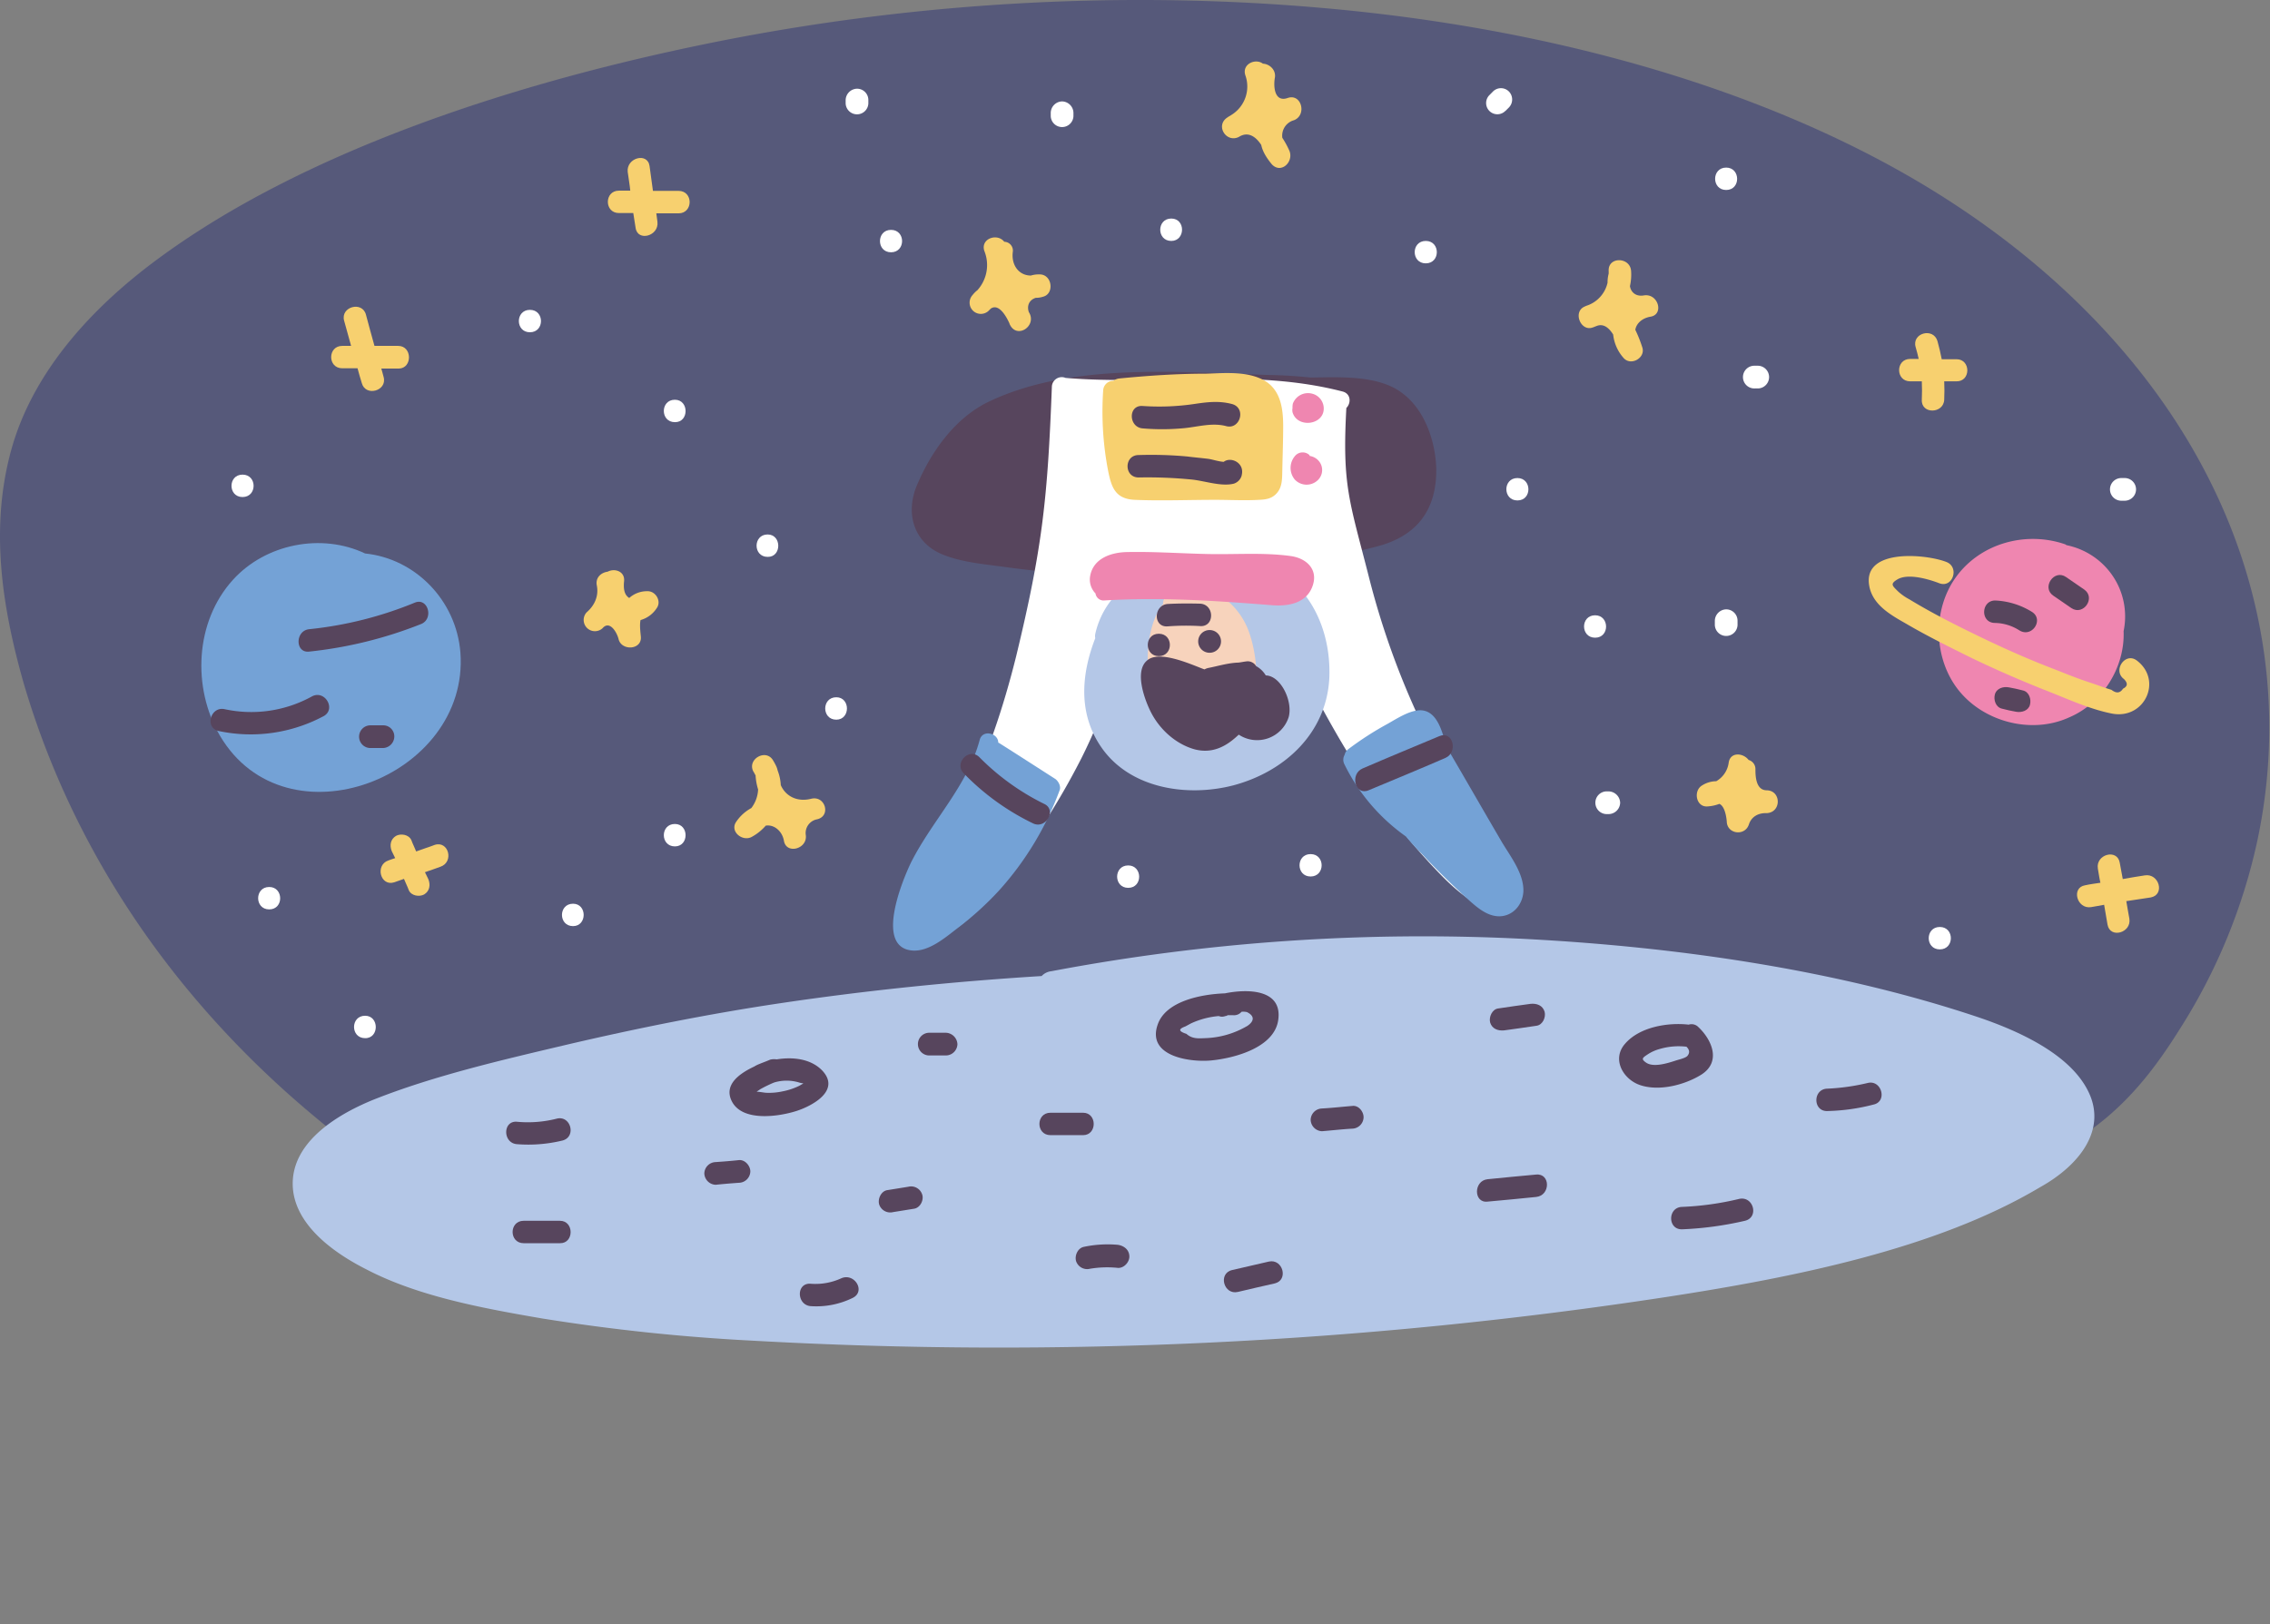 <svg id="Capa_1" data-name="Capa 1" xmlns="http://www.w3.org/2000/svg" viewBox="0 0 975 697.7">
    <rect x="0" y="0" width="975" height="697.7" fill="#808080" stroke="none"/>
    <defs>
        <style>
            .cls-1{fill:#56597a;}.cls-2{fill:#b4c7e7;}.cls-3{fill:#f7d06f;}.cls-4{fill:#fff;}.cls-5{fill:#57455d;}.cls-6{fill:#74a2d6;}.cls-7{fill:#ef86b0;}.cls-8{fill:#f7d3bc;}
        </style>
    </defs>
    <path class="cls-1"
          d="M946.1,200.63c-27.05-50.82-74.08-97.6-139-132C738.85,32.48,654.78,10.91,567.27,3.36,478.48-4.44,386.86,1.53,301.56,19.2,215.3,37,128.55,66.59,68.36,110.83,36.44,134.22,13.65,162,5,192.7c-9.38,33.39-4.35,67.38,5.12,100.65C28.51,356.22,65.44,417.87,124,470.14a482.27,482.27,0,0,0,46.42,36.42,11.12,11.12,0,0,0,8.41,1.84,24.18,24.18,0,0,0,2.93.48c115.74,7.92,231.62,17.54,347.86,22C637.37,535.08,752,533.37,853,506.08c44.83-12.07,65.7-35.94,83.1-63.73a247.87,247.87,0,0,0,33.38-80.79C981,307.85,973.53,252,946.1,200.63Z"/>
    <path class="cls-2"
          d="M896.77,468.55c-7.8-15.47-28.91-25.46-47.89-31.8-60.3-20.1-128.66-30-194.21-33.38a857.52,857.52,0,0,0-203.11,13.89,6.66,6.66,0,0,0-4.15,2.07c-37.4,2.32-74.68,6.1-111.61,11.58-31.06,4.6-62.13,10.84-92.35,17.91-27.79,6.57-56.9,13.28-82.73,23.51-18.4,7.44-35,19.38-35,36.19,0,16,15.12,28.52,31.81,36.92,22,11.45,49.47,16.57,75.3,21A840.8,840.8,0,0,0,323.52,576a1897.53,1897.53,0,0,0,392.09-18.76c54.71-8.41,116-20.59,160.59-47.16C893.48,500.48,905.18,485,896.77,468.55Z"/>
    <path class="cls-3"
          d="M278.05,254a11.38,11.38,0,0,0-7.8,2.92c-.12-.11-.49-.36-.6-.48-1.83-1.59-1.83-4.51-1.59-6.82.36-4.15-4-5.61-7.07-4-2.8.36-5.36,2.55-4.63,6,.85,4.51-1,8.54-4.38,11.45a4.83,4.83,0,0,0,6.82,6.83c3.17-3.65,6.34,2.07,6.94,4.88,1.47,5,10.11,4.38,9.51-1.32-.12-1.46-.61-4.87-.12-7.07a12.15,12.15,0,0,0,6.94-5.12C284.26,258.25,281.58,253.87,278.05,254Z"/>
    <path class="cls-3"
          d="M758.85,339.53c-4.51,0-4.87-5.61-4.87-8.9a4.06,4.06,0,0,0-2.93-4.14c-2.31-3.05-7.8-3.54-8.54,1.09a10.82,10.82,0,0,1-5.36,8.05,11.45,11.45,0,0,0-6.09,1.82c-3.9,2.32-2.56,9.51,2.44,9a17.08,17.08,0,0,0,5-1.09c2.31,1,3,5.48,3.17,7.54.12,5.49,7.8,6.46,9.5,1.32,1.09-3.41,4.14-5,7.55-4.87C765.18,349.15,765.18,339.68,758.85,339.53Z"/>
    <path class="cls-3"
          d="M706.09,126.91c-3.41.61-5.61-1.32-6-4a22.28,22.28,0,0,0,.49-6.46c-.36-6.09-10-6.33-9.63,0v1.1h0a14.6,14.6,0,0,0-.48,3.89,13.48,13.48,0,0,1-8.89,9.86h0a8.93,8.93,0,0,0-1.1.48c-5,2.32-1.46,10.85,3.65,8.89.49-.11.86-.36,1.32-.48,3.17-1.46,5.6.61,7.43,3.53a18,18,0,0,0,4.51,10.11c3.16,3.54,9.5-.11,8-4.6a58.65,58.65,0,0,0-3-7.55c.48-2.81,3-5,6.46-5.61C714.83,135.19,712.3,125.94,706.09,126.91Z"/>
    <path class="cls-3"
          d="M553.05,42.11c-5.85,2-6.09-5.36-5.48-8.66.61-3.53-2.44-6-5.12-6.09-3.17-2.43-9.13.12-7.55,5a14.33,14.33,0,0,1-6.1,17.08c-.48.37-1.1.61-1.58,1-5.36,3.41-.61,11.08,4.87,8.4,4-2.55,7.32-.12,9.63,3.42.61,2.92,2.31,5.6,4.51,8.28,4,4.39,9.62-1.09,7.55-5.84a39.76,39.76,0,0,0-3-5.49,6.87,6.87,0,0,1,5-7.56C561.46,49.41,559,40,553.05,42.11Z"/>
    <path class="cls-3"
          d="M446.44,117.89a11.63,11.63,0,0,0-3.66.49c-5.11,0-8.41-4.39-7.79-10a3.8,3.8,0,0,0-3-4.44,3.48,3.48,0,0,0-.64-.07c-3.05-3.9-10.36-1.31-8.54,4a16.13,16.13,0,0,1-3,16.81,11.27,11.27,0,0,0-2.07,2.07,4.83,4.83,0,0,0,6.82,6.83l1-1c3.42-2.32,6.57,3.17,8,6.33a2.87,2.87,0,0,0,.37.86c3.05,5.6,10.85.6,8.41-4.88-.12-.12-.12-.49-.37-.61-1.09-2.92.13-5.48,2.93-6.33a9.71,9.71,0,0,0,3.16-.49C453,126.18,451.92,117.77,446.44,117.89Z"/>
    <path class="cls-3"
          d="M348.36,343.18c-5.86,1.46-10.85-1-13-5.85A20.27,20.27,0,0,0,334,331a8.26,8.26,0,0,0-.6-1.82,24.94,24.94,0,0,0-1.32-2.44c-3.05-5.36-11.46-.49-8.41,4.87.37.49.49,1,.86,1.47a25.21,25.21,0,0,0,1.09,6.09,14.12,14.12,0,0,1-2.92,8,18.32,18.32,0,0,0-6.46,5.85c-2.92,4.15,2.56,8.65,6.57,6.57a21.77,21.77,0,0,0,6.09-4.87c3.54-.61,7.07,2.31,7.8,6.46,1,6.09,10.36,3.53,9.38-2.56a6,6,0,0,1,4.6-6.57C357.13,350.85,354.57,341.6,348.36,343.18Z"/>
    <path class="cls-4" d="M289.87,171.74c-6.33,0-6.33,9.63,0,9.63C296,181.49,296,171.74,289.87,171.74Z"/>
    <path class="cls-4" d="M329.71,229.62c-6.33,0-6.33,9.63,0,9.63C335.8,239.37,335.8,229.62,329.71,229.62Z"/>
    <path class="cls-4" d="M289.87,354c-6.33,0-6.33,9.63,0,9.63C296,363.65,296,354,289.87,354Z"/>
    <path class="cls-4" d="M359.2,299.56c-6.34,0-6.34,9.63,0,9.63C365.3,309.19,365.3,299.56,359.2,299.56Z"/>
    <path class="cls-4" d="M562.92,366.94c-6.33,0-6.33,9.62,0,9.62S569.25,366.94,562.92,366.94Z"/>
    <path class="cls-4"
          d="M741.42,261.79a5,5,0,0,0-4.87,4.87v1.46a4.88,4.88,0,1,0,9.75,0v-1.46A4.88,4.88,0,0,0,741.42,261.79Z"/>
    <path class="cls-4" d="M685.13,264.34c-6.34,0-6.34,9.63,0,9.63S691.34,264.34,685.13,264.34Z"/>
    <path class="cls-4" d="M651.76,205.38c-6.34,0-6.34,9.62,0,9.62S658,205.38,651.76,205.38Z"/>
    <path class="cls-4" d="M612.39,103.51c-6.34,0-6.34,9.63,0,9.63S618.72,103.51,612.39,103.51Z"/>
    <path class="cls-4" d="M503.09,93.89c-6.33,0-6.33,9.62,0,9.62C509.18,103.51,509.31,93.89,503.09,93.89Z"/>
    <path class="cls-4"
          d="M456.19,43.57a5,5,0,0,0-4.88,4.87v1.49a4.88,4.88,0,0,0,9.75,0V48.44A5,5,0,0,0,456.19,43.57Z"/>
    <path class="cls-4" d="M382.71,98.76c-6.33,0-6.33,9.63,0,9.63S389.05,98.76,382.71,98.76Z"/>
    <path class="cls-4" d="M484.58,371.81c-6.34,0-6.34,9.63,0,9.63S490.79,371.81,484.58,371.81Z"/>
    <path class="cls-5"
          d="M729.48,441.26a4.06,4.06,0,0,0-4.14-1.06h-.12c-8.89-1-21.08,1-27.29,8.29-5.61,6.45-1,14.86,6.09,17.54,8.29,3.05,19.61.13,26.81-4.39C739.35,456.13,735.33,446.77,729.48,441.26Zm-4.75,12.43c-1,1-4,1.59-5.12,2-3.41,1.1-9.38,3-12.55.86-2.31-1.59-1.59-2.08.61-3.54a17.81,17.81,0,0,1,5.12-2.32,29,29,0,0,1,11.57-1c1.1,1.08,1.71,2.42.37,4Z"/>
    <path class="cls-5"
          d="M663.44,434.68c-.85-2.8-3.41-3.65-6-3.41-4.63.61-9.38,1.32-14,2-2.56.36-4,3.66-3.41,6,.85,2.8,3.41,3.66,6,3.41,4.6-.61,9.39-1.32,14-2C662.59,440.29,664.05,437.12,663.44,434.68Z"/>
    <path class="cls-5"
          d="M545,542l-15.84,3.66c-6.09,1.46-3.54,10.84,2.56,9.38,5.36-1.32,10.6-2.44,15.84-3.66C553.54,549.93,551,540.69,545,542Z"/>
    <path class="cls-5"
          d="M396.12,513.27a5,5,0,0,0-6-3.41L381,511.33c-2.56.48-4,3.65-3.42,6a5,5,0,0,0,6,3.42l9.14-1.47C395.39,518.76,396.83,515.47,396.12,513.27Z"/>
    <path class="cls-5"
          d="M353.23,460c-4.87-5.12-12.55-6-19.62-4.87a7.34,7.34,0,0,0-2.8.12c-1.1.48-2.44,1-3.66,1.46-.85.36-1.58.61-2.31,1-.12.13-.49.13-.61.37-6.46,3-13.4,7.79-10,14.86,4.39,9.14,20.1,6.83,27.78,4.39C348.87,475.14,361.15,468.55,353.23,460Zm-9.86,6.45a28.46,28.46,0,0,1-7.31,2.44,27.45,27.45,0,0,1-6.45.61c-1.47,0-3.17-.48-4.64-.48.49-.37,1-.61,1.47-1a55.76,55.76,0,0,1,6-2.93,18.41,18.41,0,0,1,10.85,0c1.93.62,2.54-.11.11,1.34Z"/>
    <path class="cls-5"
          d="M406.35,443.7h-7.43a4.88,4.88,0,0,0,0,9.75h7.43a5,5,0,0,0,4.88-4.88A5.16,5.16,0,0,0,406.35,443.7Z"/>
    <path class="cls-5"
          d="M659.79,504.62c-6.95.61-13.89,1.32-20.84,2-6.09.61-6.09,10.36,0,9.62,6.95-.6,13.89-1.31,20.84-2C666,513.64,666,504,659.79,504.62Z"/>
    <path class="cls-5"
          d="M480.19,534.81a49.48,49.48,0,0,0-14.62.86c-2.56.49-4,3.53-3.42,6a5,5,0,0,0,6,3.42,44.7,44.7,0,0,1,12.06-.37c2.55.12,4.87-2.43,4.87-4.87C485.06,536.91,482.74,535.2,480.19,534.81Z"/>
    <path class="cls-5"
          d="M317.4,498.41c-3.41.37-6.57.61-10,.85a5,5,0,0,0-4.88,4.88,5.06,5.06,0,0,0,4.88,4.87c3.41-.36,6.57-.61,10-.86a5,5,0,0,0,4.88-4.87C322.28,500.85,320,498.17,317.4,498.41Z"/>
    <path class="cls-6"
          d="M197.75,280.31c-1.82-22.54-19.49-40.33-40.93-42.52-18.77-8.9-42.77-4.15-56.78,11.33-16.33,18-17.55,46.3-5.61,66.89C122.85,364.38,201.78,333.92,197.75,280.31Z"/>
    <path class="cls-5"
          d="M134,299.19a53.93,53.93,0,0,1-37.51,5.49c-6.1-1.31-8.66,8-2.57,9.38a66.35,66.35,0,0,0,45.21-6.46C144.39,304.55,139.52,296.27,134,299.19Z"/>
    <path class="cls-5"
          d="M178.26,258.87a162.91,162.91,0,0,1-45.45,11.45c-6.09.61-6.09,10.35,0,9.62a181,181,0,0,0,48-11.82C186.43,265.93,183.86,256.67,178.26,258.87Z"/>
    <path class="cls-5"
          d="M164.5,311.62h-5.61a4.88,4.88,0,0,0,0,9.75h5.61a5,5,0,0,0,4.86-4.87,4.74,4.74,0,0,0-4.59-4.88Z"/>
    <path class="cls-7"
          d="M912.12,271.17a31.11,31.11,0,0,0-2.8-20.59,31.51,31.51,0,0,0-21.57-16.33c-.12-.12-.48-.12-.6-.36-16.82-5.85-36.32-.61-46.91,13.88-10.36,14.14-9.86,35.22,1.09,48.87s31.44,18.88,47.4,11.57C903.11,302.12,912.73,286.64,912.12,271.17Z"/>
    <path class="cls-3"
          d="M917.73,283.72c-5-3.65-10.36,4.39-5.48,8,1.82,1.83,1.58,3.17-.37,4.15-1.32,2-2.93,2.07-5,.48-2.93-.85-5.85-2-8.66-2.92-4.87-1.58-9.62-3.42-14.37-5.36-11-4.15-21.82-8.9-32.41-14s-21.32-10.48-31.32-16.57a23.36,23.36,0,0,1-4.87-3.41c-2.44-2.44-3.54-3.17-.36-5.12,4.59-2.81,13.52-.13,18,1.58,5.85,2.31,8.9-6.94,3.05-9.14-9.14-3.53-37.4-6-32.78,11.58,2,7.3,9.14,11.32,15.36,14.86,9.14,5.36,18.76,10.11,28.39,14.87,10.11,4.87,20.46,9.38,30.83,13.52,9.5,3.65,19.49,8.41,29.48,10.35C921.14,309.19,929.06,292.25,917.73,283.72Z"/>
    <path class="cls-5"
          d="M895.18,253.26l-7.79-5.36c-5.12-3.54-10.6,4.51-5.48,8l7.79,5.36C894.86,264.71,900.3,256.8,895.18,253.26Z"/>
    <path class="cls-5"
          d="M872.77,262.89A32.61,32.61,0,0,0,857.29,258c-6.33-.37-6.94,9.38-.61,9.63a20.07,20.07,0,0,1,10.61,3.16C872.77,274.22,878,266.18,872.77,262.89Z"/>
    <path class="cls-5"
          d="M871.91,302.73c.61-2.31-.36-5.48-3-6.09-2-.49-4-1-6-1.32-2.44-.48-5.36.36-6.09,3.05-.61,2.31.36,5.48,3.05,6.09,2,.49,4,1,6,1.32C868.38,306.26,871.31,305.28,871.91,302.73Z"/>
    <path class="cls-3"
          d="M921.26,376.08c-3.17.48-6.33,1-9.5,1.58-.49-2.44-.85-4.6-1.31-7.07-1.1-6.09-10.37-3.53-9.39,2.56.37,2.07.61,4,1.1,6.1-2.32.36-4.39.61-6.57,1.09-6.09,1-3.53,10.36,2.56,9.38,2-.36,3.66-.61,5.61-1l1.46,8.54c1.09,6.09,10.35,3.54,9.38-2.56-.49-2.55-.86-5-1.32-7.55,3.54-.49,7-1.1,10.52-1.59C930,384.36,927.35,375.11,921.26,376.08Z"/>
    <path class="cls-3"
          d="M171,148.6H160.84c-1.32-4.51-2.44-9-3.66-13.41-1.58-6-11-3.41-9.38,2.56,1,3.53,2,7.31,3,10.85H147c-6.34,0-6.34,9.62,0,9.62h6.57c.6,2.07,1.09,4.14,1.82,6.34,1.59,6,11,3.41,9.39-2.56-.37-1.31-.62-2.44-1-3.66h7.55C177.16,158.22,177.16,148.6,171,148.6Z"/>
    <path class="cls-3"
          d="M186.67,363c-2.56,1-5.36,1.83-7.92,2.8-.61-1.58-1.46-3.17-2.07-4.87-1.1-2.43-4.51-2.93-6.57-1.83-2.44,1.47-2.81,4.15-1.84,6.57.5,1,1,2.07,1.47,3-1,.37-2,.61-2.92,1-5.85,2-3.41,11.33,2.55,9.38,1.47-.49,2.81-1,4.15-1.46.61,1.58,1.46,3.17,2.07,4.87,1.09,2.44,4.5,2.93,6.57,1.83,2.43-1.47,2.8-4.15,1.82-6.57-.48-1-1-2.08-1.46-3,2.32-.85,4.39-1.46,6.57-2.31C195.2,370.35,192.64,361,186.67,363Z"/>
    <path class="cls-5"
          d="M802.21,465.27a91.74,91.74,0,0,1-17.3,2.44c-6.33.11-6.33,9.85,0,9.62a85.41,85.41,0,0,0,19.86-2.8C810.76,473.19,808.19,463.8,802.21,465.27Z"/>
    <path class="cls-5"
          d="M746.91,515.1a126.16,126.16,0,0,1-24.37,3.41c-6.34.12-6.34,9.86,0,9.63a144.89,144.89,0,0,0,26.94-3.66C755.68,523,753.12,513.64,746.91,515.1Z"/>
    <path class="cls-5"
          d="M361.27,549.22a26.66,26.66,0,0,1-13.06,2.31c-6.33-.49-6.09,9.14,0,9.62a35.47,35.47,0,0,0,18-3.52C372,554.82,367,546.64,361.27,549.22Z"/>
    <path class="cls-5"
          d="M240.52,524.48H224.93c-6.34,0-6.34,9.63,0,9.63h15.59C246.62,534.23,246.62,524.48,240.52,524.48Z"/>
    <path class="cls-5"
          d="M239.06,480.62A50.13,50.13,0,0,1,222,481.93c-6.1-.49-6.1,9.14,0,9.63A62.22,62.22,0,0,0,241.59,490C247.69,488.42,245.15,479,239.06,480.62Z"/>
    <path class="cls-3"
          d="M840.36,154.33H834c-.48-2.57-1.1-5.12-1.83-7.8-1.82-6-11.09-3.42-9.38,2.55.49,1.83,1,3.54,1.32,5.12h-3.66c-6.34,0-6.34,9.63,0,9.63h5c.12,2.55.12,5.36,0,7.88-.37,6.34,9.38,6.1,9.62,0,.12-2.55.12-5.36,0-7.88h5.12C846.57,164.07,846.57,154.33,840.36,154.33Z"/>
    <path class="cls-3"
          d="M291.45,82h-11L279,71.35c-.86-6.1-10.12-3.53-9.38,2.56.36,2.8.85,5.36,1.09,8h-4.87c-6.34,0-6.34,9.62,0,9.62H272c.37,2.07.61,4.14,1,6.34.85,6.1,10.12,3.53,9.38-2.56-.12-1.31-.36-2.44-.48-3.65h9.62C297.79,91.57,297.79,82,291.45,82Z"/>
    <path class="cls-4" d="M227.61,133.12c-6.34,0-6.34,9.63,0,9.63S233.94,133.12,227.61,133.12Z"/>
    <path class="cls-4" d="M104.18,203.91c-6.33,0-6.33,9.63,0,9.63S110.51,203.91,104.18,203.91Z"/>
    <path class="cls-4" d="M246.13,388.26c-6.34,0-6.34,9.62,0,9.62C252.22,397.88,252.22,388.26,246.13,388.26Z"/>
    <path class="cls-4" d="M156.82,436.39c-6.34,0-6.34,9.63,0,9.63C162.93,446.12,162.93,436.39,156.82,436.39Z"/>
    <path class="cls-4" d="M115.63,381.07c-6.34,0-6.34,9.63,0,9.63S121.85,381.07,115.63,381.07Z"/>
    <path class="cls-4"
          d="M368.09,38.11A5,5,0,0,0,363.22,43v1.46a4.88,4.88,0,0,0,9.75,0V43A4.85,4.85,0,0,0,368.09,38.11Z"/>
    <path class="cls-4"
          d="M648.09,39.3a4.82,4.82,0,0,0-6.82,0h0l-1.45,1.47a4.82,4.82,0,1,0,6.76,6.87l.06,0,1.46-1.46A4.93,4.93,0,0,0,648.09,39.3Z"/>
    <path class="cls-4" d="M755.19,157.13h-1.46a4.88,4.88,0,1,0,0,9.75h1.46a4.88,4.88,0,0,0,0-9.75Z"/>
    <path class="cls-4" d="M912.59,205.38h-1.45a4.87,4.87,0,1,0,0,9.74h1.45a4.87,4.87,0,1,0,0-9.74Z"/>
    <path class="cls-4" d="M833.17,398.25c-6.34,0-6.34,9.63,0,9.63S839.51,398.25,833.17,398.25Z"/>
    <path class="cls-5"
          d="M595,165c-9.85-3.53-21.93-2.92-32-2.8h0c-6-.61-11.94-1-17.55-1.09-38.76-1.1-84.68-5.61-120.5,11.33-14.38,6.82-24.73,21-31.07,35.94-5.11,11.94-1.58,24.74,11,29.85,8.4,3.41,17.91,4.14,26.81,5.37,9.5,1.31,19.25,2.31,28.75,3a410.45,410.45,0,0,0,63.6-.49,394.8,394.8,0,0,0,67.38-11.33c17.3-4.51,25.83-15.84,25.47-33.87C616.28,186.49,609.71,170.17,595,165Z"/>
    <path class="cls-4" d="M741.42,72c-6.33,0-6.33,9.62,0,9.62S747.64,72,741.42,72Z"/>
    <path class="cls-4" d="M691,340h-1.11a4.88,4.88,0,0,0,0,9.75H691a5,5,0,0,0,4.88-4.87A5.06,5.06,0,0,0,691,340Z"/>
    <path class="cls-4"
          d="M644.67,367.31a350,350,0,0,1-24.36-37.53,342.9,342.9,0,0,1-32.41-82.13c-8.28-32.54-11.46-38.87-9.62-72.38,2.06-2,2.06-6.09-1.59-7.06-39-10.12-79.32-2.56-119-5.85A4.26,4.26,0,0,0,451.8,166c-1.83,48-4,69.09-15.36,116-5.36,21.57-12.42,42.89-22.29,62.87-9,18.4-25.1,35.82-26.94,56.78a4.16,4.16,0,0,0,4,4c18.28-.85,30.47-15.59,40.83-29a311.43,311.43,0,0,0,32.45-50.92c9-17.91,15.11-36.44,21.93-55.19,1.46-4.14,3.41-8.54,6.57-11.58,4.87-4.38,12.79-4.6,18.89-5a128.75,128.75,0,0,1,32.77,2.56,3.69,3.69,0,0,0,.37,2.56c13.28,27.29,26.56,54.46,43.73,79.68a272,272,0,0,0,26.57,33.39c6.46,6.82,19.86,21.32,30.83,17.91C658,386.43,648.7,372.53,644.67,367.31Z"/>
    <path class="cls-2"
          d="M535.63,240.34c-15.6-3-35-.48-48.74,8.66a3.7,3.7,0,0,0-4.15,1.82c-.84,1.1-1.45,2.32-2.31,3.54a36.21,36.21,0,0,0-10,18,4.7,4.7,0,0,0,0,1.83c-6,15.47-7.43,32.29,2.56,46.79,12.31,17.91,37,21.56,56.78,16.42,21.93-5.85,39.84-22.29,41.18-45.81C572.06,268,559.87,245,535.63,240.34Z"/>
    <path class="cls-3"
          d="M543.43,163.7c-7.32-4.38-17.31-3.41-25.35-3.16-12.43,0-25,.85-37.41,2.07a4.83,4.83,0,0,0-2.43,1,4.34,4.34,0,0,0-4.39,3.89,134.6,134.6,0,0,0,2,34.24c1.46,7.44,3,12.56,11.45,13,11.46.49,23,0,34.73,0,6.09,0,12.55.36,18.76,0,2.93-.12,5.48-.48,7.56-2.8,2.55-2.8,2.31-6.57,2.43-10.11.12-6.34.37-12.8.37-19C551.1,175.65,550.13,167.85,543.43,163.7Z"/>
    <path class="cls-7"
          d="M564.87,196.72a6.82,6.82,0,0,0-2.32-.85c0-.12-.12-.12-.12-.36a4.29,4.29,0,0,0-5.84,0,7.84,7.84,0,0,0-.5,10.47,6.94,6.94,0,0,0,9.86.37,6,6,0,0,0,.28-8.54A6.21,6.21,0,0,0,564.87,196.72Z"/>
    <path class="cls-7"
          d="M563.29,169.06a6.93,6.93,0,0,0-8,4.39,7.49,7.49,0,0,0-.13,1.83,4.7,4.7,0,0,0,0,1.83c2,6.94,13.41,5.6,13.41-1.59A6.58,6.58,0,0,0,563.29,169.06Z"/>
    <path class="cls-6"
          d="M453.26,334.65c-8-5.12-16.32-10.51-24.37-15.59h-.12c0-4.14-6.82-5.85-8-1.1-5.36,19.86-20.37,34.48-29.49,52.63-3.65,7.56-15.59,36.32.49,37.77,7.07.62,14.14-5.48,19.37-9.5a134.85,134.85,0,0,0,18-16.32,132.77,132.77,0,0,0,26.07-43.26C455.7,337.58,454.48,335.51,453.26,334.65Z"/>
    <path class="cls-6"
          d="M644.67,361.09c-7.91-13.53-15.59-26.94-23.51-40.45-1.83-7.31-4.38-16-11.83-15.47-4.5.36-9.5,3.65-13.39,5.84a136.21,136.21,0,0,0-16.82,10.85,4.14,4.14,0,0,0-1.59,2.43,4.25,4.25,0,0,0-.12,4,82.39,82.39,0,0,0,26.45,31.08.12.12,0,0,1,.12.12h0a90.06,90.06,0,0,0,6.46,7.07C616.41,373,622.5,379,629,385c4.51,4,9.85,9.5,16.42,8.55,5.36-.86,8.65-5.61,8.9-10.61C654.55,375,648.33,367.43,644.67,361.09Z"/>
    <path class="cls-8"
          d="M536.24,270.93c-5.12-13.8-21-24.5-34.82-15.11a3.9,3.9,0,0,0-1.83,3.66c-7.92,9.85-7.8,29-4.63,39,3.65,12.31,19.86,29.49,33.75,20C542.2,309.19,541.38,284.57,536.24,270.93Z"/>
    <path class="cls-5"
          d="M543.67,290.18a10.9,10.9,0,0,0-4.15-4,4.19,4.19,0,0,0-4.38-2c-1.1.12-2.07.36-3.16.48-4.52.13-9.14,1.59-13.05,2.32a6.08,6.08,0,0,0-1.58.61c-.12,0-.12-.12-.36-.12-5.36-2-19.26-8.41-24.37-3.65-5.36,4.59-1.1,16.32,1.31,21.32,3.66,7.79,10.84,14.5,19.25,16.81,7.8,2,13.8-1.46,18.89-6.33a14.24,14.24,0,0,0,21.44-7.56C555.37,301.26,550.13,290.3,543.67,290.18Z"/>
    <path class="cls-7"
          d="M554.39,238.89c-11.45-1.59-23.76-.62-35.33-.86s-23.4-1.1-35-.85c-6.57.12-14.49,2.55-15.83,10.35a8.53,8.53,0,0,0,2.31,7.43,3.49,3.49,0,0,0,3.88,3h0c24.37-1.46,47.89.13,72.13,2.07,6.82.49,14.38-.85,17.09-7.92C566.46,244.85,561.34,239.86,554.39,238.89Z"/>
    <path class="cls-5"
          d="M618.25,316.25c-11,4.63-22,9.14-33,13.9-5.6,2.43-3.17,11.82,2.56,9.38,11-4.6,22.06-9.14,33-13.9C626.4,323.2,624.08,313.82,618.25,316.25Z"/>
    <path class="cls-5"
          d="M448.51,345.38a103,103,0,0,1-27.78-20c-4.38-4.51-11.09,2.46-6.82,6.83a104.93,104.93,0,0,0,29.85,21.56C449.24,356.34,454,347.93,448.51,345.38Z"/>
    <path class="cls-5" d="M497.73,272.27c-6.33,0-6.33,9.62,0,9.62S504.07,272.27,497.73,272.27Z"/>
    <path class="cls-5" d="M519.79,270.69h-.49a4.88,4.88,0,0,0,0,9.75h.49a4.88,4.88,0,0,0,0-9.75Z"/>
    <path class="cls-5"
          d="M515.52,259.35c-4.6-.12-9.38-.12-14,.13-6.09.48-6.33,10.11,0,9.62a105.64,105.64,0,0,1,14-.12C521.74,269.38,521.74,259.72,515.52,259.35Z"/>
    <path class="cls-5"
          d="M525.61,198.42c-2.31-.13-5-1.1-6.82-1.31-2.93-.37-6-.62-8.9-1a170.35,170.35,0,0,0-20.83-.61c-6.34,0-6.34,9.63,0,9.63a195.16,195.16,0,0,1,22.29.84c5.86.5,12.92,3.18,18.52,1.84a5.08,5.08,0,0,0,3.42-3.42l.12-.6C534.41,198.68,528.56,196.11,525.61,198.42Z"/>
    <path class="cls-5"
          d="M529.17,173.58c-5.6-1.47-10.6-.86-16.33,0a103,103,0,0,1-22.05.84c-6.34-.48-6.09,9.14,0,9.63a98.72,98.72,0,0,0,18-.12c6-.61,11.94-2.44,17.91-.85S535.39,175.28,529.17,173.58Z"/>
    <path class="cls-5"
          d="M526.12,426.77c-10.37.36-25.48,3.41-28.88,13.43-4.86,13.89,14.51,16.33,23.4,15.35,9.63-1,26.81-5.48,28.39-17.42C550.86,424.82,535.63,424.82,526.12,426.77Zm9.38,14.13A37.86,37.86,0,0,1,518,446c-3.05.12-5.85.48-8.41-1.83-3.41-1.1-3.53-2.07-.49-3.17l2.44-1.32a35.68,35.68,0,0,1,11.94-3.16,3.7,3.7,0,0,0,2.81,0,1.65,1.65,0,0,0,1-.36h2.44a4.19,4.19,0,0,0,3.53-1.47,6.91,6.91,0,0,1,2.31.13c3.91,1.91,2.68,4.35,0,6.06Z"/>
    <path class="cls-5"
          d="M580.83,475.14c-4.39.36-8.65.85-13,1.09a5,5,0,0,0-4.88,4.88A5.06,5.06,0,0,0,567.8,486c4.38-.36,8.64-.85,13-1.1a5,5,0,0,0,4.88-4.87C585.71,477.57,583.51,474.77,580.83,475.14Z"/>
    <path class="cls-5" d="M465.2,478.06h-14c-6.34,0-6.34,9.63,0,9.63h14C471.29,487.69,471.29,478.06,465.2,478.06Z"/>
</svg>
